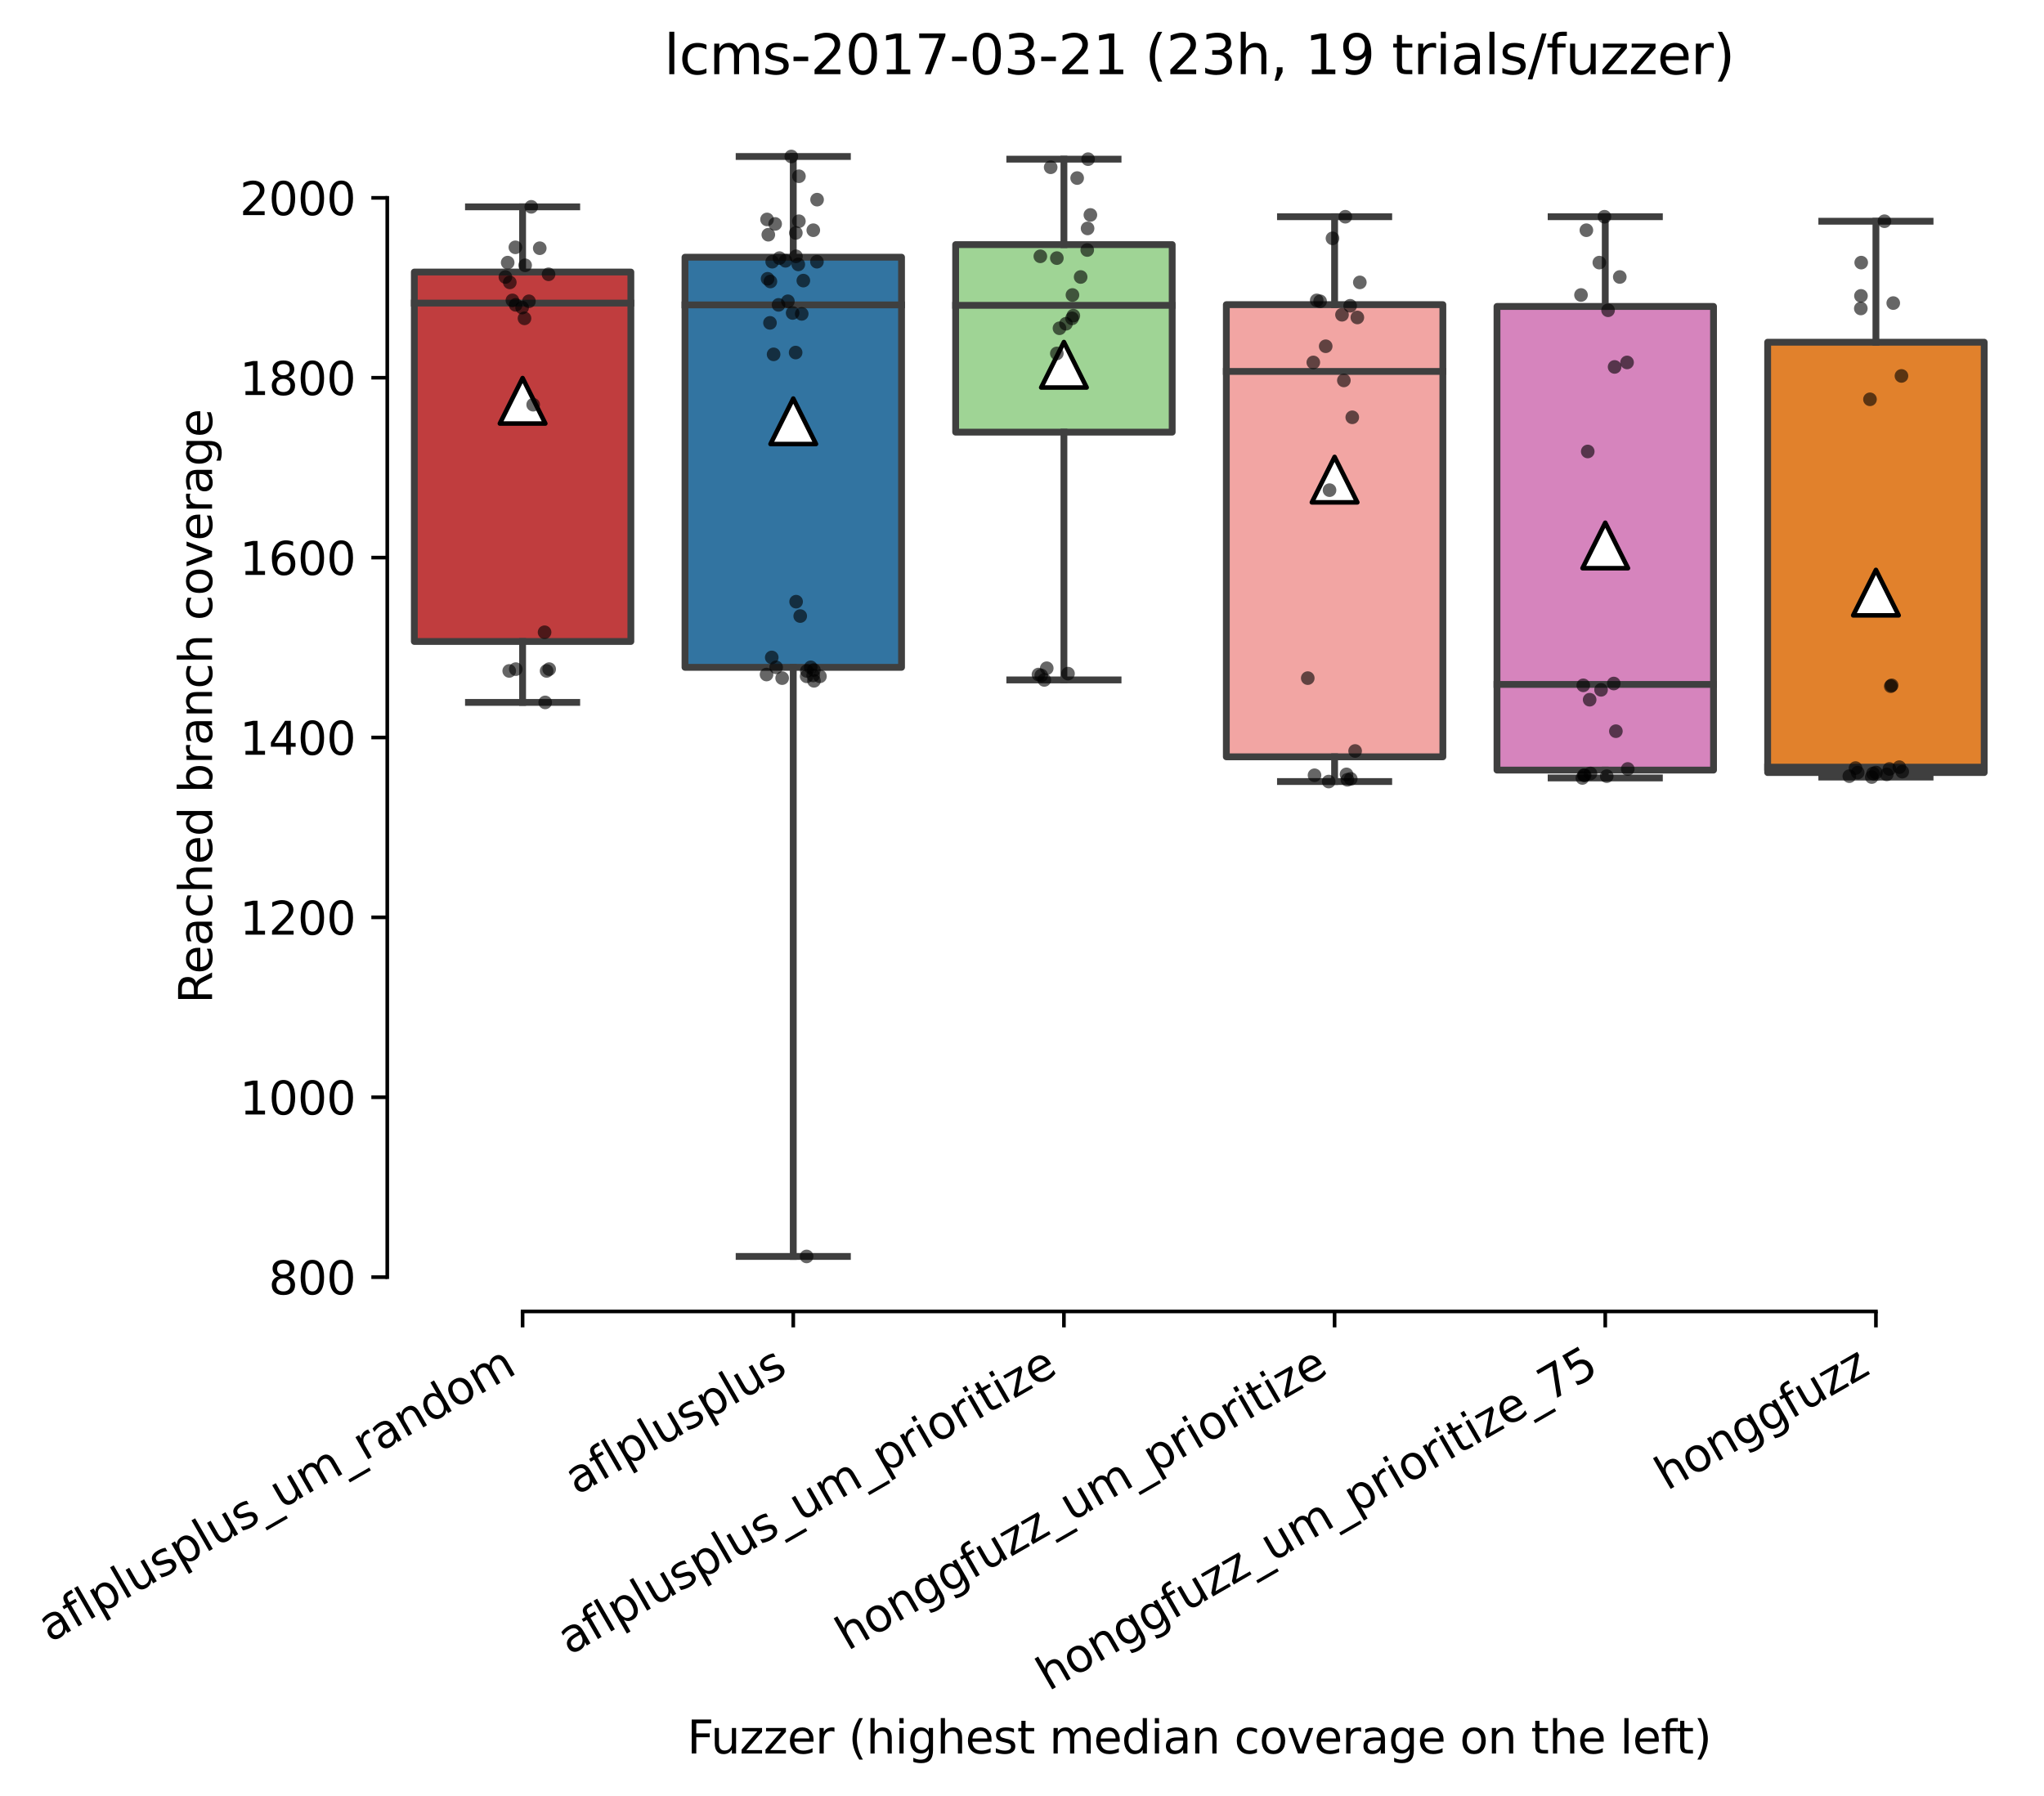 <?xml version="1.0" encoding="utf-8" standalone="no"?>
<!DOCTYPE svg PUBLIC "-//W3C//DTD SVG 1.1//EN"
  "http://www.w3.org/Graphics/SVG/1.1/DTD/svg11.dtd">
<svg xmlns:xlink="http://www.w3.org/1999/xlink" width="449.48pt" height="394.927pt" viewBox="0 0 449.48 394.927" xmlns="http://www.w3.org/2000/svg" version="1.1">
 <defs>
  <style type="text/css">*{stroke-linejoin: round; stroke-linecap: butt}</style>
 </defs>
 <g id="figure_1">
  <g id="patch_1">
   <path d="M 0 394.927 
L 449.48 394.927 
L 449.48 0 
L 0 0 
z
" style="fill: #ffffff"/>
  </g>
  <g id="axes_1">
   <g id="patch_2">
    <path d="M 85.16 288.43 
L 442.28 288.43 
L 442.28 22.318 
L 85.16 22.318 
z
" style="fill: #ffffff"/>
   </g>
   <g id="patch_3">
    <path d="M 91.112 141.082 
L 138.728 141.082 
L 138.728 59.833 
L 91.112 59.833 
L 91.112 141.082 
z
" clip-path="url(#p706694e44c)" style="fill: #c03d3e; stroke: #3f3f3f; stroke-width: 1.5; stroke-linejoin: miter"/>
   </g>
   <g id="patch_4">
    <path d="M 150.632 146.769 
L 198.248 146.769 
L 198.248 56.569 
L 150.632 56.569 
L 150.632 146.769 
z
" clip-path="url(#p706694e44c)" style="fill: #3274a1; stroke: #3f3f3f; stroke-width: 1.5; stroke-linejoin: miter"/>
   </g>
   <g id="patch_5">
    <path d="M 210.152 95.042 
L 257.768 95.042 
L 257.768 53.799 
L 210.152 53.799 
L 210.152 95.042 
z
" clip-path="url(#p706694e44c)" style="fill: #9fd495; stroke: #3f3f3f; stroke-width: 1.5; stroke-linejoin: miter"/>
   </g>
   <g id="patch_6">
    <path d="M 269.672 166.451 
L 317.288 166.451 
L 317.288 67.003 
L 269.672 67.003 
L 269.672 166.451 
z
" clip-path="url(#p706694e44c)" style="fill: #f2a5a3; stroke: #3f3f3f; stroke-width: 1.5; stroke-linejoin: miter"/>
   </g>
   <g id="patch_7">
    <path d="M 329.192 169.369 
L 376.808 169.369 
L 376.808 67.399 
L 329.192 67.399 
L 329.192 169.369 
z
" clip-path="url(#p706694e44c)" style="fill: #d684bd; stroke: #3f3f3f; stroke-width: 1.5; stroke-linejoin: miter"/>
   </g>
   <g id="patch_8">
    <path d="M 388.712 169.913 
L 436.328 169.913 
L 436.328 75.262 
L 388.712 75.262 
L 388.712 169.913 
z
" clip-path="url(#p706694e44c)" style="fill: #e1812c; stroke: #3f3f3f; stroke-width: 1.5; stroke-linejoin: miter"/>
   </g>
   <g id="matplotlib.axis_1">
    <g id="xtick_1">
     <g id="line2d_1">
      <defs>
       <path id="m180d96feb5" d="M 0 0 
L 0 3.5 
" style="stroke: #000000; stroke-width: 0.8"/>
      </defs>
      <g>
       <use xlink:href="#m180d96feb5" x="114.92" y="288.43" style="stroke: #000000; stroke-width: 0.8"/>
      </g>
     </g>
     <g id="text_1">
      <!-- aflplusplus_um_random -->
      <g transform="translate(10.999 361.329)rotate(-30)scale(0.1 -0.1)">
       <defs>
        <path id="DejaVuSans-61" d="M 2194 1759 
Q 1497 1759 1228 1600 
Q 959 1441 959 1056 
Q 959 750 1161 570 
Q 1363 391 1709 391 
Q 2188 391 2477 730 
Q 2766 1069 2766 1631 
L 2766 1759 
L 2194 1759 
z
M 3341 1997 
L 3341 0 
L 2766 0 
L 2766 531 
Q 2569 213 2275 61 
Q 1981 -91 1556 -91 
Q 1019 -91 701 211 
Q 384 513 384 1019 
Q 384 1609 779 1909 
Q 1175 2209 1959 2209 
L 2766 2209 
L 2766 2266 
Q 2766 2663 2505 2880 
Q 2244 3097 1772 3097 
Q 1472 3097 1187 3025 
Q 903 2953 641 2809 
L 641 3341 
Q 956 3463 1253 3523 
Q 1550 3584 1831 3584 
Q 2591 3584 2966 3190 
Q 3341 2797 3341 1997 
z
" transform="scale(0.016)"/>
        <path id="DejaVuSans-66" d="M 2375 4863 
L 2375 4384 
L 1825 4384 
Q 1516 4384 1395 4259 
Q 1275 4134 1275 3809 
L 1275 3500 
L 2222 3500 
L 2222 3053 
L 1275 3053 
L 1275 0 
L 697 0 
L 697 3053 
L 147 3053 
L 147 3500 
L 697 3500 
L 697 3744 
Q 697 4328 969 4595 
Q 1241 4863 1831 4863 
L 2375 4863 
z
" transform="scale(0.016)"/>
        <path id="DejaVuSans-6c" d="M 603 4863 
L 1178 4863 
L 1178 0 
L 603 0 
L 603 4863 
z
" transform="scale(0.016)"/>
        <path id="DejaVuSans-70" d="M 1159 525 
L 1159 -1331 
L 581 -1331 
L 581 3500 
L 1159 3500 
L 1159 2969 
Q 1341 3281 1617 3432 
Q 1894 3584 2278 3584 
Q 2916 3584 3314 3078 
Q 3713 2572 3713 1747 
Q 3713 922 3314 415 
Q 2916 -91 2278 -91 
Q 1894 -91 1617 61 
Q 1341 213 1159 525 
z
M 3116 1747 
Q 3116 2381 2855 2742 
Q 2594 3103 2138 3103 
Q 1681 3103 1420 2742 
Q 1159 2381 1159 1747 
Q 1159 1113 1420 752 
Q 1681 391 2138 391 
Q 2594 391 2855 752 
Q 3116 1113 3116 1747 
z
" transform="scale(0.016)"/>
        <path id="DejaVuSans-75" d="M 544 1381 
L 544 3500 
L 1119 3500 
L 1119 1403 
Q 1119 906 1312 657 
Q 1506 409 1894 409 
Q 2359 409 2629 706 
Q 2900 1003 2900 1516 
L 2900 3500 
L 3475 3500 
L 3475 0 
L 2900 0 
L 2900 538 
Q 2691 219 2414 64 
Q 2138 -91 1772 -91 
Q 1169 -91 856 284 
Q 544 659 544 1381 
z
M 1991 3584 
L 1991 3584 
z
" transform="scale(0.016)"/>
        <path id="DejaVuSans-73" d="M 2834 3397 
L 2834 2853 
Q 2591 2978 2328 3040 
Q 2066 3103 1784 3103 
Q 1356 3103 1142 2972 
Q 928 2841 928 2578 
Q 928 2378 1081 2264 
Q 1234 2150 1697 2047 
L 1894 2003 
Q 2506 1872 2764 1633 
Q 3022 1394 3022 966 
Q 3022 478 2636 193 
Q 2250 -91 1575 -91 
Q 1294 -91 989 -36 
Q 684 19 347 128 
L 347 722 
Q 666 556 975 473 
Q 1284 391 1588 391 
Q 1994 391 2212 530 
Q 2431 669 2431 922 
Q 2431 1156 2273 1281 
Q 2116 1406 1581 1522 
L 1381 1569 
Q 847 1681 609 1914 
Q 372 2147 372 2553 
Q 372 3047 722 3315 
Q 1072 3584 1716 3584 
Q 2034 3584 2315 3537 
Q 2597 3491 2834 3397 
z
" transform="scale(0.016)"/>
        <path id="DejaVuSans-5f" d="M 3263 -1063 
L 3263 -1509 
L -63 -1509 
L -63 -1063 
L 3263 -1063 
z
" transform="scale(0.016)"/>
        <path id="DejaVuSans-6d" d="M 3328 2828 
Q 3544 3216 3844 3400 
Q 4144 3584 4550 3584 
Q 5097 3584 5394 3201 
Q 5691 2819 5691 2113 
L 5691 0 
L 5113 0 
L 5113 2094 
Q 5113 2597 4934 2840 
Q 4756 3084 4391 3084 
Q 3944 3084 3684 2787 
Q 3425 2491 3425 1978 
L 3425 0 
L 2847 0 
L 2847 2094 
Q 2847 2600 2669 2842 
Q 2491 3084 2119 3084 
Q 1678 3084 1418 2786 
Q 1159 2488 1159 1978 
L 1159 0 
L 581 0 
L 581 3500 
L 1159 3500 
L 1159 2956 
Q 1356 3278 1631 3431 
Q 1906 3584 2284 3584 
Q 2666 3584 2933 3390 
Q 3200 3197 3328 2828 
z
" transform="scale(0.016)"/>
        <path id="DejaVuSans-72" d="M 2631 2963 
Q 2534 3019 2420 3045 
Q 2306 3072 2169 3072 
Q 1681 3072 1420 2755 
Q 1159 2438 1159 1844 
L 1159 0 
L 581 0 
L 581 3500 
L 1159 3500 
L 1159 2956 
Q 1341 3275 1631 3429 
Q 1922 3584 2338 3584 
Q 2397 3584 2469 3576 
Q 2541 3569 2628 3553 
L 2631 2963 
z
" transform="scale(0.016)"/>
        <path id="DejaVuSans-6e" d="M 3513 2113 
L 3513 0 
L 2938 0 
L 2938 2094 
Q 2938 2591 2744 2837 
Q 2550 3084 2163 3084 
Q 1697 3084 1428 2787 
Q 1159 2491 1159 1978 
L 1159 0 
L 581 0 
L 581 3500 
L 1159 3500 
L 1159 2956 
Q 1366 3272 1645 3428 
Q 1925 3584 2291 3584 
Q 2894 3584 3203 3211 
Q 3513 2838 3513 2113 
z
" transform="scale(0.016)"/>
        <path id="DejaVuSans-64" d="M 2906 2969 
L 2906 4863 
L 3481 4863 
L 3481 0 
L 2906 0 
L 2906 525 
Q 2725 213 2448 61 
Q 2172 -91 1784 -91 
Q 1150 -91 751 415 
Q 353 922 353 1747 
Q 353 2572 751 3078 
Q 1150 3584 1784 3584 
Q 2172 3584 2448 3432 
Q 2725 3281 2906 2969 
z
M 947 1747 
Q 947 1113 1208 752 
Q 1469 391 1925 391 
Q 2381 391 2643 752 
Q 2906 1113 2906 1747 
Q 2906 2381 2643 2742 
Q 2381 3103 1925 3103 
Q 1469 3103 1208 2742 
Q 947 2381 947 1747 
z
" transform="scale(0.016)"/>
        <path id="DejaVuSans-6f" d="M 1959 3097 
Q 1497 3097 1228 2736 
Q 959 2375 959 1747 
Q 959 1119 1226 758 
Q 1494 397 1959 397 
Q 2419 397 2687 759 
Q 2956 1122 2956 1747 
Q 2956 2369 2687 2733 
Q 2419 3097 1959 3097 
z
M 1959 3584 
Q 2709 3584 3137 3096 
Q 3566 2609 3566 1747 
Q 3566 888 3137 398 
Q 2709 -91 1959 -91 
Q 1206 -91 779 398 
Q 353 888 353 1747 
Q 353 2609 779 3096 
Q 1206 3584 1959 3584 
z
" transform="scale(0.016)"/>
       </defs>
       <use xlink:href="#DejaVuSans-61"/>
       <use xlink:href="#DejaVuSans-66" x="61.279"/>
       <use xlink:href="#DejaVuSans-6c" x="96.484"/>
       <use xlink:href="#DejaVuSans-70" x="124.268"/>
       <use xlink:href="#DejaVuSans-6c" x="187.744"/>
       <use xlink:href="#DejaVuSans-75" x="215.527"/>
       <use xlink:href="#DejaVuSans-73" x="278.906"/>
       <use xlink:href="#DejaVuSans-70" x="331.006"/>
       <use xlink:href="#DejaVuSans-6c" x="394.482"/>
       <use xlink:href="#DejaVuSans-75" x="422.266"/>
       <use xlink:href="#DejaVuSans-73" x="485.645"/>
       <use xlink:href="#DejaVuSans-5f" x="537.744"/>
       <use xlink:href="#DejaVuSans-75" x="587.744"/>
       <use xlink:href="#DejaVuSans-6d" x="651.123"/>
       <use xlink:href="#DejaVuSans-5f" x="748.535"/>
       <use xlink:href="#DejaVuSans-72" x="798.535"/>
       <use xlink:href="#DejaVuSans-61" x="839.648"/>
       <use xlink:href="#DejaVuSans-6e" x="900.928"/>
       <use xlink:href="#DejaVuSans-64" x="964.307"/>
       <use xlink:href="#DejaVuSans-6f" x="1027.783"/>
       <use xlink:href="#DejaVuSans-6d" x="1088.965"/>
      </g>
     </g>
    </g>
    <g id="xtick_2">
     <g id="line2d_2">
      <g>
       <use xlink:href="#m180d96feb5" x="174.44" y="288.43" style="stroke: #000000; stroke-width: 0.8"/>
      </g>
     </g>
     <g id="text_2">
      <!-- aflplusplus -->
      <g transform="translate(126.831 328.897)rotate(-30)scale(0.1 -0.1)">
       <use xlink:href="#DejaVuSans-61"/>
       <use xlink:href="#DejaVuSans-66" x="61.279"/>
       <use xlink:href="#DejaVuSans-6c" x="96.484"/>
       <use xlink:href="#DejaVuSans-70" x="124.268"/>
       <use xlink:href="#DejaVuSans-6c" x="187.744"/>
       <use xlink:href="#DejaVuSans-75" x="215.527"/>
       <use xlink:href="#DejaVuSans-73" x="278.906"/>
       <use xlink:href="#DejaVuSans-70" x="331.006"/>
       <use xlink:href="#DejaVuSans-6c" x="394.482"/>
       <use xlink:href="#DejaVuSans-75" x="422.266"/>
       <use xlink:href="#DejaVuSans-73" x="485.645"/>
      </g>
     </g>
    </g>
    <g id="xtick_3">
     <g id="line2d_3">
      <g>
       <use xlink:href="#m180d96feb5" x="233.96" y="288.43" style="stroke: #000000; stroke-width: 0.8"/>
      </g>
     </g>
     <g id="text_3">
      <!-- aflplusplus_um_prioritize -->
      <g transform="translate(125.223 364.109)rotate(-30)scale(0.1 -0.1)">
       <defs>
        <path id="DejaVuSans-69" d="M 603 3500 
L 1178 3500 
L 1178 0 
L 603 0 
L 603 3500 
z
M 603 4863 
L 1178 4863 
L 1178 4134 
L 603 4134 
L 603 4863 
z
" transform="scale(0.016)"/>
        <path id="DejaVuSans-74" d="M 1172 4494 
L 1172 3500 
L 2356 3500 
L 2356 3053 
L 1172 3053 
L 1172 1153 
Q 1172 725 1289 603 
Q 1406 481 1766 481 
L 2356 481 
L 2356 0 
L 1766 0 
Q 1100 0 847 248 
Q 594 497 594 1153 
L 594 3053 
L 172 3053 
L 172 3500 
L 594 3500 
L 594 4494 
L 1172 4494 
z
" transform="scale(0.016)"/>
        <path id="DejaVuSans-7a" d="M 353 3500 
L 3084 3500 
L 3084 2975 
L 922 459 
L 3084 459 
L 3084 0 
L 275 0 
L 275 525 
L 2438 3041 
L 353 3041 
L 353 3500 
z
" transform="scale(0.016)"/>
        <path id="DejaVuSans-65" d="M 3597 1894 
L 3597 1613 
L 953 1613 
Q 991 1019 1311 708 
Q 1631 397 2203 397 
Q 2534 397 2845 478 
Q 3156 559 3463 722 
L 3463 178 
Q 3153 47 2828 -22 
Q 2503 -91 2169 -91 
Q 1331 -91 842 396 
Q 353 884 353 1716 
Q 353 2575 817 3079 
Q 1281 3584 2069 3584 
Q 2775 3584 3186 3129 
Q 3597 2675 3597 1894 
z
M 3022 2063 
Q 3016 2534 2758 2815 
Q 2500 3097 2075 3097 
Q 1594 3097 1305 2825 
Q 1016 2553 972 2059 
L 3022 2063 
z
" transform="scale(0.016)"/>
       </defs>
       <use xlink:href="#DejaVuSans-61"/>
       <use xlink:href="#DejaVuSans-66" x="61.279"/>
       <use xlink:href="#DejaVuSans-6c" x="96.484"/>
       <use xlink:href="#DejaVuSans-70" x="124.268"/>
       <use xlink:href="#DejaVuSans-6c" x="187.744"/>
       <use xlink:href="#DejaVuSans-75" x="215.527"/>
       <use xlink:href="#DejaVuSans-73" x="278.906"/>
       <use xlink:href="#DejaVuSans-70" x="331.006"/>
       <use xlink:href="#DejaVuSans-6c" x="394.482"/>
       <use xlink:href="#DejaVuSans-75" x="422.266"/>
       <use xlink:href="#DejaVuSans-73" x="485.645"/>
       <use xlink:href="#DejaVuSans-5f" x="537.744"/>
       <use xlink:href="#DejaVuSans-75" x="587.744"/>
       <use xlink:href="#DejaVuSans-6d" x="651.123"/>
       <use xlink:href="#DejaVuSans-5f" x="748.535"/>
       <use xlink:href="#DejaVuSans-70" x="798.535"/>
       <use xlink:href="#DejaVuSans-72" x="862.012"/>
       <use xlink:href="#DejaVuSans-69" x="903.125"/>
       <use xlink:href="#DejaVuSans-6f" x="930.908"/>
       <use xlink:href="#DejaVuSans-72" x="992.09"/>
       <use xlink:href="#DejaVuSans-69" x="1033.203"/>
       <use xlink:href="#DejaVuSans-74" x="1060.986"/>
       <use xlink:href="#DejaVuSans-69" x="1100.195"/>
       <use xlink:href="#DejaVuSans-7a" x="1127.979"/>
       <use xlink:href="#DejaVuSans-65" x="1180.469"/>
      </g>
     </g>
    </g>
    <g id="xtick_4">
     <g id="line2d_4">
      <g>
       <use xlink:href="#m180d96feb5" x="293.48" y="288.43" style="stroke: #000000; stroke-width: 0.8"/>
      </g>
     </g>
     <g id="text_4">
      <!-- honggfuzz_um_prioritize -->
      <g transform="translate(186.413 363.145)rotate(-30)scale(0.1 -0.1)">
       <defs>
        <path id="DejaVuSans-68" d="M 3513 2113 
L 3513 0 
L 2938 0 
L 2938 2094 
Q 2938 2591 2744 2837 
Q 2550 3084 2163 3084 
Q 1697 3084 1428 2787 
Q 1159 2491 1159 1978 
L 1159 0 
L 581 0 
L 581 4863 
L 1159 4863 
L 1159 2956 
Q 1366 3272 1645 3428 
Q 1925 3584 2291 3584 
Q 2894 3584 3203 3211 
Q 3513 2838 3513 2113 
z
" transform="scale(0.016)"/>
        <path id="DejaVuSans-67" d="M 2906 1791 
Q 2906 2416 2648 2759 
Q 2391 3103 1925 3103 
Q 1463 3103 1205 2759 
Q 947 2416 947 1791 
Q 947 1169 1205 825 
Q 1463 481 1925 481 
Q 2391 481 2648 825 
Q 2906 1169 2906 1791 
z
M 3481 434 
Q 3481 -459 3084 -895 
Q 2688 -1331 1869 -1331 
Q 1566 -1331 1297 -1286 
Q 1028 -1241 775 -1147 
L 775 -588 
Q 1028 -725 1275 -790 
Q 1522 -856 1778 -856 
Q 2344 -856 2625 -561 
Q 2906 -266 2906 331 
L 2906 616 
Q 2728 306 2450 153 
Q 2172 0 1784 0 
Q 1141 0 747 490 
Q 353 981 353 1791 
Q 353 2603 747 3093 
Q 1141 3584 1784 3584 
Q 2172 3584 2450 3431 
Q 2728 3278 2906 2969 
L 2906 3500 
L 3481 3500 
L 3481 434 
z
" transform="scale(0.016)"/>
       </defs>
       <use xlink:href="#DejaVuSans-68"/>
       <use xlink:href="#DejaVuSans-6f" x="63.379"/>
       <use xlink:href="#DejaVuSans-6e" x="124.561"/>
       <use xlink:href="#DejaVuSans-67" x="187.939"/>
       <use xlink:href="#DejaVuSans-67" x="251.416"/>
       <use xlink:href="#DejaVuSans-66" x="314.893"/>
       <use xlink:href="#DejaVuSans-75" x="350.098"/>
       <use xlink:href="#DejaVuSans-7a" x="413.477"/>
       <use xlink:href="#DejaVuSans-7a" x="465.967"/>
       <use xlink:href="#DejaVuSans-5f" x="518.457"/>
       <use xlink:href="#DejaVuSans-75" x="568.457"/>
       <use xlink:href="#DejaVuSans-6d" x="631.836"/>
       <use xlink:href="#DejaVuSans-5f" x="729.248"/>
       <use xlink:href="#DejaVuSans-70" x="779.248"/>
       <use xlink:href="#DejaVuSans-72" x="842.725"/>
       <use xlink:href="#DejaVuSans-69" x="883.838"/>
       <use xlink:href="#DejaVuSans-6f" x="911.621"/>
       <use xlink:href="#DejaVuSans-72" x="972.803"/>
       <use xlink:href="#DejaVuSans-69" x="1013.916"/>
       <use xlink:href="#DejaVuSans-74" x="1041.699"/>
       <use xlink:href="#DejaVuSans-69" x="1080.908"/>
       <use xlink:href="#DejaVuSans-7a" x="1108.691"/>
       <use xlink:href="#DejaVuSans-65" x="1161.182"/>
      </g>
     </g>
    </g>
    <g id="xtick_5">
     <g id="line2d_5">
      <g>
       <use xlink:href="#m180d96feb5" x="353" y="288.43" style="stroke: #000000; stroke-width: 0.8"/>
      </g>
     </g>
     <g id="text_5">
      <!-- honggfuzz_um_prioritize_75 -->
      <g transform="translate(230.583 372.007)rotate(-30)scale(0.1 -0.1)">
       <defs>
        <path id="DejaVuSans-37" d="M 525 4666 
L 3525 4666 
L 3525 4397 
L 1831 0 
L 1172 0 
L 2766 4134 
L 525 4134 
L 525 4666 
z
" transform="scale(0.016)"/>
        <path id="DejaVuSans-35" d="M 691 4666 
L 3169 4666 
L 3169 4134 
L 1269 4134 
L 1269 2991 
Q 1406 3038 1543 3061 
Q 1681 3084 1819 3084 
Q 2600 3084 3056 2656 
Q 3513 2228 3513 1497 
Q 3513 744 3044 326 
Q 2575 -91 1722 -91 
Q 1428 -91 1123 -41 
Q 819 9 494 109 
L 494 744 
Q 775 591 1075 516 
Q 1375 441 1709 441 
Q 2250 441 2565 725 
Q 2881 1009 2881 1497 
Q 2881 1984 2565 2268 
Q 2250 2553 1709 2553 
Q 1456 2553 1204 2497 
Q 953 2441 691 2322 
L 691 4666 
z
" transform="scale(0.016)"/>
       </defs>
       <use xlink:href="#DejaVuSans-68"/>
       <use xlink:href="#DejaVuSans-6f" x="63.379"/>
       <use xlink:href="#DejaVuSans-6e" x="124.561"/>
       <use xlink:href="#DejaVuSans-67" x="187.939"/>
       <use xlink:href="#DejaVuSans-67" x="251.416"/>
       <use xlink:href="#DejaVuSans-66" x="314.893"/>
       <use xlink:href="#DejaVuSans-75" x="350.098"/>
       <use xlink:href="#DejaVuSans-7a" x="413.477"/>
       <use xlink:href="#DejaVuSans-7a" x="465.967"/>
       <use xlink:href="#DejaVuSans-5f" x="518.457"/>
       <use xlink:href="#DejaVuSans-75" x="568.457"/>
       <use xlink:href="#DejaVuSans-6d" x="631.836"/>
       <use xlink:href="#DejaVuSans-5f" x="729.248"/>
       <use xlink:href="#DejaVuSans-70" x="779.248"/>
       <use xlink:href="#DejaVuSans-72" x="842.725"/>
       <use xlink:href="#DejaVuSans-69" x="883.838"/>
       <use xlink:href="#DejaVuSans-6f" x="911.621"/>
       <use xlink:href="#DejaVuSans-72" x="972.803"/>
       <use xlink:href="#DejaVuSans-69" x="1013.916"/>
       <use xlink:href="#DejaVuSans-74" x="1041.699"/>
       <use xlink:href="#DejaVuSans-69" x="1080.908"/>
       <use xlink:href="#DejaVuSans-7a" x="1108.691"/>
       <use xlink:href="#DejaVuSans-65" x="1161.182"/>
       <use xlink:href="#DejaVuSans-5f" x="1222.705"/>
       <use xlink:href="#DejaVuSans-37" x="1272.705"/>
       <use xlink:href="#DejaVuSans-35" x="1336.328"/>
      </g>
     </g>
    </g>
    <g id="xtick_6">
     <g id="line2d_6">
      <g>
       <use xlink:href="#m180d96feb5" x="412.52" y="288.43" style="stroke: #000000; stroke-width: 0.8"/>
      </g>
     </g>
     <g id="text_6">
      <!-- honggfuzz -->
      <g transform="translate(366.581 327.933)rotate(-30)scale(0.1 -0.1)">
       <use xlink:href="#DejaVuSans-68"/>
       <use xlink:href="#DejaVuSans-6f" x="63.379"/>
       <use xlink:href="#DejaVuSans-6e" x="124.561"/>
       <use xlink:href="#DejaVuSans-67" x="187.939"/>
       <use xlink:href="#DejaVuSans-67" x="251.416"/>
       <use xlink:href="#DejaVuSans-66" x="314.893"/>
       <use xlink:href="#DejaVuSans-75" x="350.098"/>
       <use xlink:href="#DejaVuSans-7a" x="413.477"/>
       <use xlink:href="#DejaVuSans-7a" x="465.967"/>
      </g>
     </g>
    </g>
    <g id="text_7">
     <!-- Fuzzer (highest median coverage on the left) -->
     <g transform="translate(151.102 385.648)scale(0.1 -0.1)">
      <defs>
       <path id="DejaVuSans-46" d="M 628 4666 
L 3309 4666 
L 3309 4134 
L 1259 4134 
L 1259 2759 
L 3109 2759 
L 3109 2228 
L 1259 2228 
L 1259 0 
L 628 0 
L 628 4666 
z
" transform="scale(0.016)"/>
       <path id="DejaVuSans-20" transform="scale(0.016)"/>
       <path id="DejaVuSans-28" d="M 1984 4856 
Q 1566 4138 1362 3434 
Q 1159 2731 1159 2009 
Q 1159 1288 1364 580 
Q 1569 -128 1984 -844 
L 1484 -844 
Q 1016 -109 783 600 
Q 550 1309 550 2009 
Q 550 2706 781 3412 
Q 1013 4119 1484 4856 
L 1984 4856 
z
" transform="scale(0.016)"/>
       <path id="DejaVuSans-63" d="M 3122 3366 
L 3122 2828 
Q 2878 2963 2633 3030 
Q 2388 3097 2138 3097 
Q 1578 3097 1268 2742 
Q 959 2388 959 1747 
Q 959 1106 1268 751 
Q 1578 397 2138 397 
Q 2388 397 2633 464 
Q 2878 531 3122 666 
L 3122 134 
Q 2881 22 2623 -34 
Q 2366 -91 2075 -91 
Q 1284 -91 818 406 
Q 353 903 353 1747 
Q 353 2603 823 3093 
Q 1294 3584 2113 3584 
Q 2378 3584 2631 3529 
Q 2884 3475 3122 3366 
z
" transform="scale(0.016)"/>
       <path id="DejaVuSans-76" d="M 191 3500 
L 800 3500 
L 1894 563 
L 2988 3500 
L 3597 3500 
L 2284 0 
L 1503 0 
L 191 3500 
z
" transform="scale(0.016)"/>
       <path id="DejaVuSans-29" d="M 513 4856 
L 1013 4856 
Q 1481 4119 1714 3412 
Q 1947 2706 1947 2009 
Q 1947 1309 1714 600 
Q 1481 -109 1013 -844 
L 513 -844 
Q 928 -128 1133 580 
Q 1338 1288 1338 2009 
Q 1338 2731 1133 3434 
Q 928 4138 513 4856 
z
" transform="scale(0.016)"/>
      </defs>
      <use xlink:href="#DejaVuSans-46"/>
      <use xlink:href="#DejaVuSans-75" x="52.02"/>
      <use xlink:href="#DejaVuSans-7a" x="115.398"/>
      <use xlink:href="#DejaVuSans-7a" x="167.889"/>
      <use xlink:href="#DejaVuSans-65" x="220.379"/>
      <use xlink:href="#DejaVuSans-72" x="281.902"/>
      <use xlink:href="#DejaVuSans-20" x="323.016"/>
      <use xlink:href="#DejaVuSans-28" x="354.803"/>
      <use xlink:href="#DejaVuSans-68" x="393.816"/>
      <use xlink:href="#DejaVuSans-69" x="457.195"/>
      <use xlink:href="#DejaVuSans-67" x="484.979"/>
      <use xlink:href="#DejaVuSans-68" x="548.455"/>
      <use xlink:href="#DejaVuSans-65" x="611.834"/>
      <use xlink:href="#DejaVuSans-73" x="673.357"/>
      <use xlink:href="#DejaVuSans-74" x="725.457"/>
      <use xlink:href="#DejaVuSans-20" x="764.666"/>
      <use xlink:href="#DejaVuSans-6d" x="796.453"/>
      <use xlink:href="#DejaVuSans-65" x="893.865"/>
      <use xlink:href="#DejaVuSans-64" x="955.389"/>
      <use xlink:href="#DejaVuSans-69" x="1018.865"/>
      <use xlink:href="#DejaVuSans-61" x="1046.648"/>
      <use xlink:href="#DejaVuSans-6e" x="1107.928"/>
      <use xlink:href="#DejaVuSans-20" x="1171.307"/>
      <use xlink:href="#DejaVuSans-63" x="1203.094"/>
      <use xlink:href="#DejaVuSans-6f" x="1258.074"/>
      <use xlink:href="#DejaVuSans-76" x="1319.256"/>
      <use xlink:href="#DejaVuSans-65" x="1378.436"/>
      <use xlink:href="#DejaVuSans-72" x="1439.959"/>
      <use xlink:href="#DejaVuSans-61" x="1481.072"/>
      <use xlink:href="#DejaVuSans-67" x="1542.352"/>
      <use xlink:href="#DejaVuSans-65" x="1605.828"/>
      <use xlink:href="#DejaVuSans-20" x="1667.352"/>
      <use xlink:href="#DejaVuSans-6f" x="1699.139"/>
      <use xlink:href="#DejaVuSans-6e" x="1760.32"/>
      <use xlink:href="#DejaVuSans-20" x="1823.699"/>
      <use xlink:href="#DejaVuSans-74" x="1855.486"/>
      <use xlink:href="#DejaVuSans-68" x="1894.695"/>
      <use xlink:href="#DejaVuSans-65" x="1958.074"/>
      <use xlink:href="#DejaVuSans-20" x="2019.598"/>
      <use xlink:href="#DejaVuSans-6c" x="2051.385"/>
      <use xlink:href="#DejaVuSans-65" x="2079.168"/>
      <use xlink:href="#DejaVuSans-66" x="2140.691"/>
      <use xlink:href="#DejaVuSans-74" x="2174.146"/>
      <use xlink:href="#DejaVuSans-29" x="2213.355"/>
     </g>
    </g>
   </g>
   <g id="matplotlib.axis_2">
    <g id="ytick_1">
     <g id="line2d_7">
      <defs>
       <path id="m72a6edd25b" d="M 0 0 
L -3.5 0 
" style="stroke: #000000; stroke-width: 0.8"/>
      </defs>
      <g>
       <use xlink:href="#m72a6edd25b" x="85.16" y="280.884" style="stroke: #000000; stroke-width: 0.8"/>
      </g>
     </g>
     <g id="text_8">
      <!-- 800 -->
      <g transform="translate(59.072 284.683)scale(0.1 -0.1)">
       <defs>
        <path id="DejaVuSans-38" d="M 2034 2216 
Q 1584 2216 1326 1975 
Q 1069 1734 1069 1313 
Q 1069 891 1326 650 
Q 1584 409 2034 409 
Q 2484 409 2743 651 
Q 3003 894 3003 1313 
Q 3003 1734 2745 1975 
Q 2488 2216 2034 2216 
z
M 1403 2484 
Q 997 2584 770 2862 
Q 544 3141 544 3541 
Q 544 4100 942 4425 
Q 1341 4750 2034 4750 
Q 2731 4750 3128 4425 
Q 3525 4100 3525 3541 
Q 3525 3141 3298 2862 
Q 3072 2584 2669 2484 
Q 3125 2378 3379 2068 
Q 3634 1759 3634 1313 
Q 3634 634 3220 271 
Q 2806 -91 2034 -91 
Q 1263 -91 848 271 
Q 434 634 434 1313 
Q 434 1759 690 2068 
Q 947 2378 1403 2484 
z
M 1172 3481 
Q 1172 3119 1398 2916 
Q 1625 2713 2034 2713 
Q 2441 2713 2670 2916 
Q 2900 3119 2900 3481 
Q 2900 3844 2670 4047 
Q 2441 4250 2034 4250 
Q 1625 4250 1398 4047 
Q 1172 3844 1172 3481 
z
" transform="scale(0.016)"/>
        <path id="DejaVuSans-30" d="M 2034 4250 
Q 1547 4250 1301 3770 
Q 1056 3291 1056 2328 
Q 1056 1369 1301 889 
Q 1547 409 2034 409 
Q 2525 409 2770 889 
Q 3016 1369 3016 2328 
Q 3016 3291 2770 3770 
Q 2525 4250 2034 4250 
z
M 2034 4750 
Q 2819 4750 3233 4129 
Q 3647 3509 3647 2328 
Q 3647 1150 3233 529 
Q 2819 -91 2034 -91 
Q 1250 -91 836 529 
Q 422 1150 422 2328 
Q 422 3509 836 4129 
Q 1250 4750 2034 4750 
z
" transform="scale(0.016)"/>
       </defs>
       <use xlink:href="#DejaVuSans-38"/>
       <use xlink:href="#DejaVuSans-30" x="63.623"/>
       <use xlink:href="#DejaVuSans-30" x="127.246"/>
      </g>
     </g>
    </g>
    <g id="ytick_2">
     <g id="line2d_8">
      <g>
       <use xlink:href="#m72a6edd25b" x="85.16" y="241.322" style="stroke: #000000; stroke-width: 0.8"/>
      </g>
     </g>
     <g id="text_9">
      <!-- 1000 -->
      <g transform="translate(52.71 245.121)scale(0.1 -0.1)">
       <defs>
        <path id="DejaVuSans-31" d="M 794 531 
L 1825 531 
L 1825 4091 
L 703 3866 
L 703 4441 
L 1819 4666 
L 2450 4666 
L 2450 531 
L 3481 531 
L 3481 0 
L 794 0 
L 794 531 
z
" transform="scale(0.016)"/>
       </defs>
       <use xlink:href="#DejaVuSans-31"/>
       <use xlink:href="#DejaVuSans-30" x="63.623"/>
       <use xlink:href="#DejaVuSans-30" x="127.246"/>
       <use xlink:href="#DejaVuSans-30" x="190.869"/>
      </g>
     </g>
    </g>
    <g id="ytick_3">
     <g id="line2d_9">
      <g>
       <use xlink:href="#m72a6edd25b" x="85.16" y="201.76" style="stroke: #000000; stroke-width: 0.8"/>
      </g>
     </g>
     <g id="text_10">
      <!-- 1200 -->
      <g transform="translate(52.71 205.559)scale(0.1 -0.1)">
       <defs>
        <path id="DejaVuSans-32" d="M 1228 531 
L 3431 531 
L 3431 0 
L 469 0 
L 469 531 
Q 828 903 1448 1529 
Q 2069 2156 2228 2338 
Q 2531 2678 2651 2914 
Q 2772 3150 2772 3378 
Q 2772 3750 2511 3984 
Q 2250 4219 1831 4219 
Q 1534 4219 1204 4116 
Q 875 4013 500 3803 
L 500 4441 
Q 881 4594 1212 4672 
Q 1544 4750 1819 4750 
Q 2544 4750 2975 4387 
Q 3406 4025 3406 3419 
Q 3406 3131 3298 2873 
Q 3191 2616 2906 2266 
Q 2828 2175 2409 1742 
Q 1991 1309 1228 531 
z
" transform="scale(0.016)"/>
       </defs>
       <use xlink:href="#DejaVuSans-31"/>
       <use xlink:href="#DejaVuSans-32" x="63.623"/>
       <use xlink:href="#DejaVuSans-30" x="127.246"/>
       <use xlink:href="#DejaVuSans-30" x="190.869"/>
      </g>
     </g>
    </g>
    <g id="ytick_4">
     <g id="line2d_10">
      <g>
       <use xlink:href="#m72a6edd25b" x="85.16" y="162.199" style="stroke: #000000; stroke-width: 0.8"/>
      </g>
     </g>
     <g id="text_11">
      <!-- 1400 -->
      <g transform="translate(52.71 165.998)scale(0.1 -0.1)">
       <defs>
        <path id="DejaVuSans-34" d="M 2419 4116 
L 825 1625 
L 2419 1625 
L 2419 4116 
z
M 2253 4666 
L 3047 4666 
L 3047 1625 
L 3713 1625 
L 3713 1100 
L 3047 1100 
L 3047 0 
L 2419 0 
L 2419 1100 
L 313 1100 
L 313 1709 
L 2253 4666 
z
" transform="scale(0.016)"/>
       </defs>
       <use xlink:href="#DejaVuSans-31"/>
       <use xlink:href="#DejaVuSans-34" x="63.623"/>
       <use xlink:href="#DejaVuSans-30" x="127.246"/>
       <use xlink:href="#DejaVuSans-30" x="190.869"/>
      </g>
     </g>
    </g>
    <g id="ytick_5">
     <g id="line2d_11">
      <g>
       <use xlink:href="#m72a6edd25b" x="85.16" y="122.637" style="stroke: #000000; stroke-width: 0.8"/>
      </g>
     </g>
     <g id="text_12">
      <!-- 1600 -->
      <g transform="translate(52.71 126.436)scale(0.1 -0.1)">
       <defs>
        <path id="DejaVuSans-36" d="M 2113 2584 
Q 1688 2584 1439 2293 
Q 1191 2003 1191 1497 
Q 1191 994 1439 701 
Q 1688 409 2113 409 
Q 2538 409 2786 701 
Q 3034 994 3034 1497 
Q 3034 2003 2786 2293 
Q 2538 2584 2113 2584 
z
M 3366 4563 
L 3366 3988 
Q 3128 4100 2886 4159 
Q 2644 4219 2406 4219 
Q 1781 4219 1451 3797 
Q 1122 3375 1075 2522 
Q 1259 2794 1537 2939 
Q 1816 3084 2150 3084 
Q 2853 3084 3261 2657 
Q 3669 2231 3669 1497 
Q 3669 778 3244 343 
Q 2819 -91 2113 -91 
Q 1303 -91 875 529 
Q 447 1150 447 2328 
Q 447 3434 972 4092 
Q 1497 4750 2381 4750 
Q 2619 4750 2861 4703 
Q 3103 4656 3366 4563 
z
" transform="scale(0.016)"/>
       </defs>
       <use xlink:href="#DejaVuSans-31"/>
       <use xlink:href="#DejaVuSans-36" x="63.623"/>
       <use xlink:href="#DejaVuSans-30" x="127.246"/>
       <use xlink:href="#DejaVuSans-30" x="190.869"/>
      </g>
     </g>
    </g>
    <g id="ytick_6">
     <g id="line2d_12">
      <g>
       <use xlink:href="#m72a6edd25b" x="85.16" y="83.075" style="stroke: #000000; stroke-width: 0.8"/>
      </g>
     </g>
     <g id="text_13">
      <!-- 1800 -->
      <g transform="translate(52.71 86.874)scale(0.1 -0.1)">
       <use xlink:href="#DejaVuSans-31"/>
       <use xlink:href="#DejaVuSans-38" x="63.623"/>
       <use xlink:href="#DejaVuSans-30" x="127.246"/>
       <use xlink:href="#DejaVuSans-30" x="190.869"/>
      </g>
     </g>
    </g>
    <g id="ytick_7">
     <g id="line2d_13">
      <g>
       <use xlink:href="#m72a6edd25b" x="85.16" y="43.513" style="stroke: #000000; stroke-width: 0.8"/>
      </g>
     </g>
     <g id="text_14">
      <!-- 2000 -->
      <g transform="translate(52.71 47.313)scale(0.1 -0.1)">
       <use xlink:href="#DejaVuSans-32"/>
       <use xlink:href="#DejaVuSans-30" x="63.623"/>
       <use xlink:href="#DejaVuSans-30" x="127.246"/>
       <use xlink:href="#DejaVuSans-30" x="190.869"/>
      </g>
     </g>
    </g>
    <g id="text_15">
     <!-- Reached branch coverage -->
     <g transform="translate(46.63 220.706)rotate(-90)scale(0.1 -0.1)">
      <defs>
       <path id="DejaVuSans-52" d="M 2841 2188 
Q 3044 2119 3236 1894 
Q 3428 1669 3622 1275 
L 4263 0 
L 3584 0 
L 2988 1197 
Q 2756 1666 2539 1819 
Q 2322 1972 1947 1972 
L 1259 1972 
L 1259 0 
L 628 0 
L 628 4666 
L 2053 4666 
Q 2853 4666 3247 4331 
Q 3641 3997 3641 3322 
Q 3641 2881 3436 2590 
Q 3231 2300 2841 2188 
z
M 1259 4147 
L 1259 2491 
L 2053 2491 
Q 2509 2491 2742 2702 
Q 2975 2913 2975 3322 
Q 2975 3731 2742 3939 
Q 2509 4147 2053 4147 
L 1259 4147 
z
" transform="scale(0.016)"/>
       <path id="DejaVuSans-62" d="M 3116 1747 
Q 3116 2381 2855 2742 
Q 2594 3103 2138 3103 
Q 1681 3103 1420 2742 
Q 1159 2381 1159 1747 
Q 1159 1113 1420 752 
Q 1681 391 2138 391 
Q 2594 391 2855 752 
Q 3116 1113 3116 1747 
z
M 1159 2969 
Q 1341 3281 1617 3432 
Q 1894 3584 2278 3584 
Q 2916 3584 3314 3078 
Q 3713 2572 3713 1747 
Q 3713 922 3314 415 
Q 2916 -91 2278 -91 
Q 1894 -91 1617 61 
Q 1341 213 1159 525 
L 1159 0 
L 581 0 
L 581 4863 
L 1159 4863 
L 1159 2969 
z
" transform="scale(0.016)"/>
      </defs>
      <use xlink:href="#DejaVuSans-52"/>
      <use xlink:href="#DejaVuSans-65" x="64.982"/>
      <use xlink:href="#DejaVuSans-61" x="126.506"/>
      <use xlink:href="#DejaVuSans-63" x="187.785"/>
      <use xlink:href="#DejaVuSans-68" x="242.766"/>
      <use xlink:href="#DejaVuSans-65" x="306.145"/>
      <use xlink:href="#DejaVuSans-64" x="367.668"/>
      <use xlink:href="#DejaVuSans-20" x="431.145"/>
      <use xlink:href="#DejaVuSans-62" x="462.932"/>
      <use xlink:href="#DejaVuSans-72" x="526.408"/>
      <use xlink:href="#DejaVuSans-61" x="567.521"/>
      <use xlink:href="#DejaVuSans-6e" x="628.801"/>
      <use xlink:href="#DejaVuSans-63" x="692.18"/>
      <use xlink:href="#DejaVuSans-68" x="747.16"/>
      <use xlink:href="#DejaVuSans-20" x="810.539"/>
      <use xlink:href="#DejaVuSans-63" x="842.326"/>
      <use xlink:href="#DejaVuSans-6f" x="897.307"/>
      <use xlink:href="#DejaVuSans-76" x="958.488"/>
      <use xlink:href="#DejaVuSans-65" x="1017.668"/>
      <use xlink:href="#DejaVuSans-72" x="1079.191"/>
      <use xlink:href="#DejaVuSans-61" x="1120.305"/>
      <use xlink:href="#DejaVuSans-67" x="1181.584"/>
      <use xlink:href="#DejaVuSans-65" x="1245.061"/>
     </g>
    </g>
   </g>
   <g id="line2d_14">
    <path d="M 114.92 141.082 
L 114.92 154.484 
" clip-path="url(#p706694e44c)" style="fill: none; stroke: #3f3f3f; stroke-width: 1.5; stroke-linecap: square"/>
   </g>
   <g id="line2d_15">
    <path d="M 114.92 59.833 
L 114.92 45.491 
" clip-path="url(#p706694e44c)" style="fill: none; stroke: #3f3f3f; stroke-width: 1.5; stroke-linecap: square"/>
   </g>
   <g id="line2d_16">
    <path d="M 103.016 154.484 
L 126.824 154.484 
" clip-path="url(#p706694e44c)" style="fill: none; stroke: #3f3f3f; stroke-width: 1.5; stroke-linecap: square"/>
   </g>
   <g id="line2d_17">
    <path d="M 103.016 45.491 
L 126.824 45.491 
" clip-path="url(#p706694e44c)" style="fill: none; stroke: #3f3f3f; stroke-width: 1.5; stroke-linecap: square"/>
   </g>
   <g id="line2d_18"/>
   <g id="line2d_19">
    <path d="M 174.44 146.769 
L 174.44 276.334 
" clip-path="url(#p706694e44c)" style="fill: none; stroke: #3f3f3f; stroke-width: 1.5; stroke-linecap: square"/>
   </g>
   <g id="line2d_20">
    <path d="M 174.44 56.569 
L 174.44 34.414 
" clip-path="url(#p706694e44c)" style="fill: none; stroke: #3f3f3f; stroke-width: 1.5; stroke-linecap: square"/>
   </g>
   <g id="line2d_21">
    <path d="M 162.536 276.334 
L 186.344 276.334 
" clip-path="url(#p706694e44c)" style="fill: none; stroke: #3f3f3f; stroke-width: 1.5; stroke-linecap: square"/>
   </g>
   <g id="line2d_22">
    <path d="M 162.536 34.414 
L 186.344 34.414 
" clip-path="url(#p706694e44c)" style="fill: none; stroke: #3f3f3f; stroke-width: 1.5; stroke-linecap: square"/>
   </g>
   <g id="line2d_23"/>
   <g id="line2d_24">
    <path d="M 233.96 95.042 
L 233.96 149.539 
" clip-path="url(#p706694e44c)" style="fill: none; stroke: #3f3f3f; stroke-width: 1.5; stroke-linecap: square"/>
   </g>
   <g id="line2d_25">
    <path d="M 233.96 53.799 
L 233.96 35.008 
" clip-path="url(#p706694e44c)" style="fill: none; stroke: #3f3f3f; stroke-width: 1.5; stroke-linecap: square"/>
   </g>
   <g id="line2d_26">
    <path d="M 222.056 149.539 
L 245.864 149.539 
" clip-path="url(#p706694e44c)" style="fill: none; stroke: #3f3f3f; stroke-width: 1.5; stroke-linecap: square"/>
   </g>
   <g id="line2d_27">
    <path d="M 222.056 35.008 
L 245.864 35.008 
" clip-path="url(#p706694e44c)" style="fill: none; stroke: #3f3f3f; stroke-width: 1.5; stroke-linecap: square"/>
   </g>
   <g id="line2d_28"/>
   <g id="line2d_29">
    <path d="M 293.48 166.451 
L 293.48 171.891 
" clip-path="url(#p706694e44c)" style="fill: none; stroke: #3f3f3f; stroke-width: 1.5; stroke-linecap: square"/>
   </g>
   <g id="line2d_30">
    <path d="M 293.48 67.003 
L 293.48 47.667 
" clip-path="url(#p706694e44c)" style="fill: none; stroke: #3f3f3f; stroke-width: 1.5; stroke-linecap: square"/>
   </g>
   <g id="line2d_31">
    <path d="M 281.576 171.891 
L 305.384 171.891 
" clip-path="url(#p706694e44c)" style="fill: none; stroke: #3f3f3f; stroke-width: 1.5; stroke-linecap: square"/>
   </g>
   <g id="line2d_32">
    <path d="M 281.576 47.667 
L 305.384 47.667 
" clip-path="url(#p706694e44c)" style="fill: none; stroke: #3f3f3f; stroke-width: 1.5; stroke-linecap: square"/>
   </g>
   <g id="line2d_33"/>
   <g id="line2d_34">
    <path d="M 353 169.369 
L 353 171.1 
" clip-path="url(#p706694e44c)" style="fill: none; stroke: #3f3f3f; stroke-width: 1.5; stroke-linecap: square"/>
   </g>
   <g id="line2d_35">
    <path d="M 353 67.399 
L 353 47.667 
" clip-path="url(#p706694e44c)" style="fill: none; stroke: #3f3f3f; stroke-width: 1.5; stroke-linecap: square"/>
   </g>
   <g id="line2d_36">
    <path d="M 341.096 171.1 
L 364.904 171.1 
" clip-path="url(#p706694e44c)" style="fill: none; stroke: #3f3f3f; stroke-width: 1.5; stroke-linecap: square"/>
   </g>
   <g id="line2d_37">
    <path d="M 341.096 47.667 
L 364.904 47.667 
" clip-path="url(#p706694e44c)" style="fill: none; stroke: #3f3f3f; stroke-width: 1.5; stroke-linecap: square"/>
   </g>
   <g id="line2d_38"/>
   <g id="line2d_39">
    <path d="M 412.52 169.913 
L 412.52 170.902 
" clip-path="url(#p706694e44c)" style="fill: none; stroke: #3f3f3f; stroke-width: 1.5; stroke-linecap: square"/>
   </g>
   <g id="line2d_40">
    <path d="M 412.52 75.262 
L 412.52 48.656 
" clip-path="url(#p706694e44c)" style="fill: none; stroke: #3f3f3f; stroke-width: 1.5; stroke-linecap: square"/>
   </g>
   <g id="line2d_41">
    <path d="M 400.616 170.902 
L 424.424 170.902 
" clip-path="url(#p706694e44c)" style="fill: none; stroke: #3f3f3f; stroke-width: 1.5; stroke-linecap: square"/>
   </g>
   <g id="line2d_42">
    <path d="M 400.616 48.656 
L 424.424 48.656 
" clip-path="url(#p706694e44c)" style="fill: none; stroke: #3f3f3f; stroke-width: 1.5; stroke-linecap: square"/>
   </g>
   <g id="line2d_43"/>
   <g id="line2d_44">
    <path d="M 91.112 66.657 
L 138.728 66.657 
" clip-path="url(#p706694e44c)" style="fill: none; stroke: #3f3f3f; stroke-width: 1.5; stroke-linecap: square"/>
   </g>
   <g id="line2d_45">
    <defs>
     <path id="m7db2c428cd" d="M 0 -5 
L -5 5 
L 5 5 
z
" style="stroke: #000000; stroke-linejoin: miter"/>
    </defs>
    <g clip-path="url(#p706694e44c)">
     <use xlink:href="#m7db2c428cd" x="114.92" y="88.149" style="fill: #ffffff; stroke: #000000; stroke-linejoin: miter"/>
    </g>
   </g>
   <g id="line2d_46">
    <path d="M 150.632 67.053 
L 198.248 67.053 
" clip-path="url(#p706694e44c)" style="fill: none; stroke: #3f3f3f; stroke-width: 1.5; stroke-linecap: square"/>
   </g>
   <g id="line2d_47">
    <g clip-path="url(#p706694e44c)">
     <use xlink:href="#m7db2c428cd" x="174.44" y="92.656" style="fill: #ffffff; stroke: #000000; stroke-linejoin: miter"/>
    </g>
   </g>
   <g id="line2d_48">
    <path d="M 210.152 67.151 
L 257.768 67.151 
" clip-path="url(#p706694e44c)" style="fill: none; stroke: #3f3f3f; stroke-width: 1.5; stroke-linecap: square"/>
   </g>
   <g id="line2d_49">
    <g clip-path="url(#p706694e44c)">
     <use xlink:href="#m7db2c428cd" x="233.96" y="80.227" style="fill: #ffffff; stroke: #000000; stroke-linejoin: miter"/>
    </g>
   </g>
   <g id="line2d_50">
    <path d="M 269.672 81.69 
L 317.288 81.69 
" clip-path="url(#p706694e44c)" style="fill: none; stroke: #3f3f3f; stroke-width: 1.5; stroke-linecap: square"/>
   </g>
   <g id="line2d_51">
    <g clip-path="url(#p706694e44c)">
     <use xlink:href="#m7db2c428cd" x="293.48" y="105.487" style="fill: #ffffff; stroke: #000000; stroke-linejoin: miter"/>
    </g>
   </g>
   <g id="line2d_52">
    <path d="M 329.192 150.528 
L 376.808 150.528 
" clip-path="url(#p706694e44c)" style="fill: none; stroke: #3f3f3f; stroke-width: 1.5; stroke-linecap: square"/>
   </g>
   <g id="line2d_53">
    <g clip-path="url(#p706694e44c)">
     <use xlink:href="#m7db2c428cd" x="353" y="119.966" style="fill: #ffffff; stroke: #000000; stroke-linejoin: miter"/>
    </g>
   </g>
   <g id="line2d_54">
    <path d="M 388.712 168.726 
L 436.328 168.726 
" clip-path="url(#p706694e44c)" style="fill: none; stroke: #3f3f3f; stroke-width: 1.5; stroke-linecap: square"/>
   </g>
   <g id="line2d_55">
    <g clip-path="url(#p706694e44c)">
     <use xlink:href="#m7db2c428cd" x="412.52" y="130.341" style="fill: #ffffff; stroke: #000000; stroke-linejoin: miter"/>
    </g>
   </g>
   <g id="patch_9">
    <path d="M 85.16 280.884 
L 85.16 43.513 
" style="fill: none; stroke: #000000; stroke-width: 0.8; stroke-linejoin: miter; stroke-linecap: square"/>
   </g>
   <g id="patch_10">
    <path d="M 114.92 288.43 
L 412.52 288.43 
" style="fill: none; stroke: #000000; stroke-width: 0.8; stroke-linejoin: miter; stroke-linecap: square"/>
   </g>
   <g id="PathCollection_1">
    <defs>
     <path id="C0_0_b92092897f" d="M 0 1.5 
C 0.398 1.5 0.779 1.342 1.061 1.061 
C 1.342 0.779 1.5 0.398 1.5 -0 
C 1.5 -0.398 1.342 -0.779 1.061 -1.061 
C 0.779 -1.342 0.398 -1.5 0 -1.5 
C -0.398 -1.5 -0.779 -1.342 -1.061 -1.061 
C -1.342 -0.779 -1.5 -0.398 -1.5 0 
C -1.5 0.398 -1.342 0.779 -1.061 1.061 
C -0.779 1.342 -0.398 1.5 0 1.5 
z
"/>
    </defs>
    <g clip-path="url(#p706694e44c)">
     <use xlink:href="#C0_0_b92092897f" x="112.681" y="66.064" style="fill-opacity: 0.6"/>
    </g>
    <g clip-path="url(#p706694e44c)">
     <use xlink:href="#C0_0_b92092897f" x="111.137" y="60.92" style="fill-opacity: 0.6"/>
    </g>
    <g clip-path="url(#p706694e44c)">
     <use xlink:href="#C0_0_b92092897f" x="113.424" y="147.165" style="fill-opacity: 0.6"/>
    </g>
    <g clip-path="url(#p706694e44c)">
     <use xlink:href="#C0_0_b92092897f" x="113.398" y="67.053" style="fill-opacity: 0.6"/>
    </g>
    <g clip-path="url(#p706694e44c)">
     <use xlink:href="#C0_0_b92092897f" x="112.107" y="62.107" style="fill-opacity: 0.6"/>
    </g>
    <g clip-path="url(#p706694e44c)">
     <use xlink:href="#C0_0_b92092897f" x="118.692" y="54.591" style="fill-opacity: 0.6"/>
    </g>
    <g clip-path="url(#p706694e44c)">
     <use xlink:href="#C0_0_b92092897f" x="119.755" y="139.055" style="fill-opacity: 0.6"/>
    </g>
    <g clip-path="url(#p706694e44c)">
     <use xlink:href="#C0_0_b92092897f" x="115.478" y="58.349" style="fill-opacity: 0.6"/>
    </g>
    <g clip-path="url(#p706694e44c)">
     <use xlink:href="#C0_0_b92092897f" x="116.315" y="66.261" style="fill-opacity: 0.6"/>
    </g>
    <g clip-path="url(#p706694e44c)">
     <use xlink:href="#C0_0_b92092897f" x="117.247" y="89.009" style="fill-opacity: 0.6"/>
    </g>
    <g clip-path="url(#p706694e44c)">
     <use xlink:href="#C0_0_b92092897f" x="111.98" y="147.561" style="fill-opacity: 0.6"/>
    </g>
    <g clip-path="url(#p706694e44c)">
     <use xlink:href="#C0_0_b92092897f" x="119.89" y="154.484" style="fill-opacity: 0.6"/>
    </g>
    <g clip-path="url(#p706694e44c)">
     <use xlink:href="#C0_0_b92092897f" x="120.201" y="147.561" style="fill-opacity: 0.6"/>
    </g>
    <g clip-path="url(#p706694e44c)">
     <use xlink:href="#C0_0_b92092897f" x="116.825" y="45.491" style="fill-opacity: 0.6"/>
    </g>
    <g clip-path="url(#p706694e44c)">
     <use xlink:href="#C0_0_b92092897f" x="120.63" y="60.327" style="fill-opacity: 0.6"/>
    </g>
    <g clip-path="url(#p706694e44c)">
     <use xlink:href="#C0_0_b92092897f" x="113.335" y="54.393" style="fill-opacity: 0.6"/>
    </g>
    <g clip-path="url(#p706694e44c)">
     <use xlink:href="#C0_0_b92092897f" x="120.765" y="147.165" style="fill-opacity: 0.6"/>
    </g>
    <g clip-path="url(#p706694e44c)">
     <use xlink:href="#C0_0_b92092897f" x="115.339" y="70.02" style="fill-opacity: 0.6"/>
    </g>
    <g clip-path="url(#p706694e44c)">
     <use xlink:href="#C0_0_b92092897f" x="114.815" y="67.646" style="fill-opacity: 0.6"/>
    </g>
    <g clip-path="url(#p706694e44c)">
     <use xlink:href="#C0_0_b92092897f" x="111.64" y="57.756" style="fill-opacity: 0.6"/>
    </g>
   </g>
   <g id="PathCollection_2">
    <defs>
     <path id="C1_0_5d940827cc" d="M 0 1.5 
C 0.398 1.5 0.779 1.342 1.061 1.061 
C 1.342 0.779 1.5 0.398 1.5 -0 
C 1.5 -0.398 1.342 -0.779 1.061 -1.061 
C 0.779 -1.342 0.398 -1.5 0 -1.5 
C -0.398 -1.5 -0.779 -1.342 -1.061 -1.061 
C -1.342 -0.779 -1.5 -0.398 -1.5 0 
C -1.5 0.398 -1.342 0.779 -1.061 1.061 
C -0.779 1.342 -0.398 1.5 0 1.5 
z
"/>
    </defs>
    <g clip-path="url(#p706694e44c)">
     <use xlink:href="#C1_0_5d940827cc" x="175.037" y="56.371" style="fill-opacity: 0.6"/>
    </g>
    <g clip-path="url(#p706694e44c)">
     <use xlink:href="#C1_0_5d940827cc" x="178.845" y="50.634" style="fill-opacity: 0.6"/>
    </g>
    <g clip-path="url(#p706694e44c)">
     <use xlink:href="#C1_0_5d940827cc" x="176.3" y="69.031" style="fill-opacity: 0.6"/>
    </g>
    <g clip-path="url(#p706694e44c)">
     <use xlink:href="#C1_0_5d940827cc" x="171.999" y="149.143" style="fill-opacity: 0.6"/>
    </g>
    <g clip-path="url(#p706694e44c)">
     <use xlink:href="#C1_0_5d940827cc" x="171.4" y="56.767" style="fill-opacity: 0.6"/>
    </g>
    <g clip-path="url(#p706694e44c)">
     <use xlink:href="#C1_0_5d940827cc" x="175.007" y="51.228" style="fill-opacity: 0.6"/>
    </g>
    <g clip-path="url(#p706694e44c)">
     <use xlink:href="#C1_0_5d940827cc" x="174.301" y="68.833" style="fill-opacity: 0.6"/>
    </g>
    <g clip-path="url(#p706694e44c)">
     <use xlink:href="#C1_0_5d940827cc" x="169.81" y="57.558" style="fill-opacity: 0.6"/>
    </g>
    <g clip-path="url(#p706694e44c)">
     <use xlink:href="#C1_0_5d940827cc" x="177.425" y="147.561" style="fill-opacity: 0.6"/>
    </g>
    <g clip-path="url(#p706694e44c)">
     <use xlink:href="#C1_0_5d940827cc" x="169.32" y="71.009" style="fill-opacity: 0.6"/>
    </g>
    <g clip-path="url(#p706694e44c)">
     <use xlink:href="#C1_0_5d940827cc" x="175.688" y="38.766" style="fill-opacity: 0.6"/>
    </g>
    <g clip-path="url(#p706694e44c)">
     <use xlink:href="#C1_0_5d940827cc" x="179.678" y="43.909" style="fill-opacity: 0.6"/>
    </g>
    <g clip-path="url(#p706694e44c)">
     <use xlink:href="#C1_0_5d940827cc" x="178.972" y="147.363" style="fill-opacity: 0.6"/>
    </g>
    <g clip-path="url(#p706694e44c)">
     <use xlink:href="#C1_0_5d940827cc" x="169.707" y="144.594" style="fill-opacity: 0.6"/>
    </g>
    <g clip-path="url(#p706694e44c)">
     <use xlink:href="#C1_0_5d940827cc" x="170.679" y="146.769" style="fill-opacity: 0.6"/>
    </g>
    <g clip-path="url(#p706694e44c)">
     <use xlink:href="#C1_0_5d940827cc" x="177.375" y="276.334" style="fill-opacity: 0.6"/>
    </g>
    <g clip-path="url(#p706694e44c)">
     <use xlink:href="#C1_0_5d940827cc" x="178.282" y="146.769" style="fill-opacity: 0.6"/>
    </g>
    <g clip-path="url(#p706694e44c)">
     <use xlink:href="#C1_0_5d940827cc" x="178.818" y="148.55" style="fill-opacity: 0.6"/>
    </g>
    <g clip-path="url(#p706694e44c)">
     <use xlink:href="#C1_0_5d940827cc" x="174.012" y="34.414" style="fill-opacity: 0.6"/>
    </g>
    <g clip-path="url(#p706694e44c)">
     <use xlink:href="#C1_0_5d940827cc" x="171.201" y="67.053" style="fill-opacity: 0.6"/>
    </g>
    <g clip-path="url(#p706694e44c)">
     <use xlink:href="#C1_0_5d940827cc" x="170.117" y="77.932" style="fill-opacity: 0.6"/>
    </g>
    <g clip-path="url(#p706694e44c)">
     <use xlink:href="#C1_0_5d940827cc" x="176.656" y="61.712" style="fill-opacity: 0.6"/>
    </g>
    <g clip-path="url(#p706694e44c)">
     <use xlink:href="#C1_0_5d940827cc" x="177.384" y="148.748" style="fill-opacity: 0.6"/>
    </g>
    <g clip-path="url(#p706694e44c)">
     <use xlink:href="#C1_0_5d940827cc" x="175.544" y="58.151" style="fill-opacity: 0.6"/>
    </g>
    <g clip-path="url(#p706694e44c)">
     <use xlink:href="#C1_0_5d940827cc" x="168.565" y="148.352" style="fill-opacity: 0.6"/>
    </g>
    <g clip-path="url(#p706694e44c)">
     <use xlink:href="#C1_0_5d940827cc" x="168.954" y="51.623" style="fill-opacity: 0.6"/>
    </g>
    <g clip-path="url(#p706694e44c)">
     <use xlink:href="#C1_0_5d940827cc" x="175.067" y="132.329" style="fill-opacity: 0.6"/>
    </g>
    <g clip-path="url(#p706694e44c)">
     <use xlink:href="#C1_0_5d940827cc" x="172.737" y="57.36" style="fill-opacity: 0.6"/>
    </g>
    <g clip-path="url(#p706694e44c)">
     <use xlink:href="#C1_0_5d940827cc" x="178.998" y="149.737" style="fill-opacity: 0.6"/>
    </g>
    <g clip-path="url(#p706694e44c)">
     <use xlink:href="#C1_0_5d940827cc" x="174.962" y="77.536" style="fill-opacity: 0.6"/>
    </g>
    <g clip-path="url(#p706694e44c)">
     <use xlink:href="#C1_0_5d940827cc" x="179.646" y="57.558" style="fill-opacity: 0.6"/>
    </g>
    <g clip-path="url(#p706694e44c)">
     <use xlink:href="#C1_0_5d940827cc" x="169.416" y="61.91" style="fill-opacity: 0.6"/>
    </g>
    <g clip-path="url(#p706694e44c)">
     <use xlink:href="#C1_0_5d940827cc" x="170.455" y="49.25" style="fill-opacity: 0.6"/>
    </g>
    <g clip-path="url(#p706694e44c)">
     <use xlink:href="#C1_0_5d940827cc" x="173.257" y="66.261" style="fill-opacity: 0.6"/>
    </g>
    <g clip-path="url(#p706694e44c)">
     <use xlink:href="#C1_0_5d940827cc" x="168.795" y="61.316" style="fill-opacity: 0.6"/>
    </g>
    <g clip-path="url(#p706694e44c)">
     <use xlink:href="#C1_0_5d940827cc" x="180.31" y="148.748" style="fill-opacity: 0.6"/>
    </g>
    <g clip-path="url(#p706694e44c)">
     <use xlink:href="#C1_0_5d940827cc" x="175.677" y="48.656" style="fill-opacity: 0.6"/>
    </g>
    <g clip-path="url(#p706694e44c)">
     <use xlink:href="#C1_0_5d940827cc" x="168.676" y="48.261" style="fill-opacity: 0.6"/>
    </g>
    <g clip-path="url(#p706694e44c)">
     <use xlink:href="#C1_0_5d940827cc" x="175.97" y="135.494" style="fill-opacity: 0.6"/>
    </g>
   </g>
   <g id="PathCollection_3">
    <defs>
     <path id="C2_0_bce6f0920c" d="M 0 1.5 
C 0.398 1.5 0.779 1.342 1.061 1.061 
C 1.342 0.779 1.5 0.398 1.5 -0 
C 1.5 -0.398 1.342 -0.779 1.061 -1.061 
C 0.779 -1.342 0.398 -1.5 0 -1.5 
C -0.398 -1.5 -0.779 -1.342 -1.061 -1.061 
C -1.342 -0.779 -1.5 -0.398 -1.5 0 
C -1.5 0.398 -1.342 0.779 -1.061 1.061 
C -0.779 1.342 -0.398 1.5 0 1.5 
z
"/>
    </defs>
    <g clip-path="url(#p706694e44c)">
     <use xlink:href="#C2_0_bce6f0920c" x="234.855" y="148.154" style="fill-opacity: 0.6"/>
    </g>
    <g clip-path="url(#p706694e44c)">
     <use xlink:href="#C2_0_bce6f0920c" x="239.779" y="47.272" style="fill-opacity: 0.6"/>
    </g>
    <g clip-path="url(#p706694e44c)">
     <use xlink:href="#C2_0_bce6f0920c" x="231.046" y="36.788" style="fill-opacity: 0.6"/>
    </g>
    <g clip-path="url(#p706694e44c)">
     <use xlink:href="#C2_0_bce6f0920c" x="239.162" y="50.239" style="fill-opacity: 0.6"/>
    </g>
    <g clip-path="url(#p706694e44c)">
     <use xlink:href="#C2_0_bce6f0920c" x="235.836" y="64.877" style="fill-opacity: 0.6"/>
    </g>
    <g clip-path="url(#p706694e44c)">
     <use xlink:href="#C2_0_bce6f0920c" x="228.773" y="56.371" style="fill-opacity: 0.6"/>
    </g>
    <g clip-path="url(#p706694e44c)">
     <use xlink:href="#C2_0_bce6f0920c" x="232.983" y="72.196" style="fill-opacity: 0.6"/>
    </g>
    <g clip-path="url(#p706694e44c)">
     <use xlink:href="#C2_0_bce6f0920c" x="234.402" y="71.207" style="fill-opacity: 0.6"/>
    </g>
    <g clip-path="url(#p706694e44c)">
     <use xlink:href="#C2_0_bce6f0920c" x="229.64" y="149.539" style="fill-opacity: 0.6"/>
    </g>
    <g clip-path="url(#p706694e44c)">
     <use xlink:href="#C2_0_bce6f0920c" x="228.363" y="148.352" style="fill-opacity: 0.6"/>
    </g>
    <g clip-path="url(#p706694e44c)">
     <use xlink:href="#C2_0_bce6f0920c" x="239.084" y="54.986" style="fill-opacity: 0.6"/>
    </g>
    <g clip-path="url(#p706694e44c)">
     <use xlink:href="#C2_0_bce6f0920c" x="228.981" y="148.55" style="fill-opacity: 0.6"/>
    </g>
    <g clip-path="url(#p706694e44c)">
     <use xlink:href="#C2_0_bce6f0920c" x="239.273" y="35.008" style="fill-opacity: 0.6"/>
    </g>
    <g clip-path="url(#p706694e44c)">
     <use xlink:href="#C2_0_bce6f0920c" x="232.402" y="77.734" style="fill-opacity: 0.6"/>
    </g>
    <g clip-path="url(#p706694e44c)">
     <use xlink:href="#C2_0_bce6f0920c" x="235.744" y="70.02" style="fill-opacity: 0.6"/>
    </g>
    <g clip-path="url(#p706694e44c)">
     <use xlink:href="#C2_0_bce6f0920c" x="236.869" y="39.162" style="fill-opacity: 0.6"/>
    </g>
    <g clip-path="url(#p706694e44c)">
     <use xlink:href="#C2_0_bce6f0920c" x="232.404" y="56.767" style="fill-opacity: 0.6"/>
    </g>
    <g clip-path="url(#p706694e44c)">
     <use xlink:href="#C2_0_bce6f0920c" x="236.029" y="69.426" style="fill-opacity: 0.6"/>
    </g>
    <g clip-path="url(#p706694e44c)">
     <use xlink:href="#C2_0_bce6f0920c" x="230.183" y="146.967" style="fill-opacity: 0.6"/>
    </g>
    <g clip-path="url(#p706694e44c)">
     <use xlink:href="#C2_0_bce6f0920c" x="237.635" y="60.92" style="fill-opacity: 0.6"/>
    </g>
   </g>
   <g id="PathCollection_4">
    <defs>
     <path id="C3_0_786e44eec5" d="M 0 1.5 
C 0.398 1.5 0.779 1.342 1.061 1.061 
C 1.342 0.779 1.5 0.398 1.5 -0 
C 1.5 -0.398 1.342 -0.779 1.061 -1.061 
C 0.779 -1.342 0.398 -1.5 0 -1.5 
C -0.398 -1.5 -0.779 -1.342 -1.061 -1.061 
C -1.342 -0.779 -1.5 -0.398 -1.5 0 
C -1.5 0.398 -1.342 0.779 -1.061 1.061 
C -0.779 1.342 -0.398 1.5 0 1.5 
z
"/>
    </defs>
    <g clip-path="url(#p706694e44c)">
     <use xlink:href="#C3_0_786e44eec5" x="295.518" y="83.668" style="fill-opacity: 0.6"/>
    </g>
    <g clip-path="url(#p706694e44c)">
     <use xlink:href="#C3_0_786e44eec5" x="290.294" y="66.261" style="fill-opacity: 0.6"/>
    </g>
    <g clip-path="url(#p706694e44c)">
     <use xlink:href="#C3_0_786e44eec5" x="289.55" y="66.064" style="fill-opacity: 0.6"/>
    </g>
    <g clip-path="url(#p706694e44c)">
     <use xlink:href="#C3_0_786e44eec5" x="287.581" y="149.143" style="fill-opacity: 0.6"/>
    </g>
    <g clip-path="url(#p706694e44c)">
     <use xlink:href="#C3_0_786e44eec5" x="291.525" y="76.152" style="fill-opacity: 0.6"/>
    </g>
    <g clip-path="url(#p706694e44c)">
     <use xlink:href="#C3_0_786e44eec5" x="297.036" y="171.298" style="fill-opacity: 0.6"/>
    </g>
    <g clip-path="url(#p706694e44c)">
     <use xlink:href="#C3_0_786e44eec5" x="296.1" y="170.309" style="fill-opacity: 0.6"/>
    </g>
    <g clip-path="url(#p706694e44c)">
     <use xlink:href="#C3_0_786e44eec5" x="295.109" y="69.228" style="fill-opacity: 0.6"/>
    </g>
    <g clip-path="url(#p706694e44c)">
     <use xlink:href="#C3_0_786e44eec5" x="289.067" y="170.506" style="fill-opacity: 0.6"/>
    </g>
    <g clip-path="url(#p706694e44c)">
     <use xlink:href="#C3_0_786e44eec5" x="293.016" y="52.415" style="fill-opacity: 0.6"/>
    </g>
    <g clip-path="url(#p706694e44c)">
     <use xlink:href="#C3_0_786e44eec5" x="298.484" y="69.822" style="fill-opacity: 0.6"/>
    </g>
    <g clip-path="url(#p706694e44c)">
     <use xlink:href="#C3_0_786e44eec5" x="296.9" y="67.25" style="fill-opacity: 0.6"/>
    </g>
    <g clip-path="url(#p706694e44c)">
     <use xlink:href="#C3_0_786e44eec5" x="296.295" y="171.496" style="fill-opacity: 0.6"/>
    </g>
    <g clip-path="url(#p706694e44c)">
     <use xlink:href="#C3_0_786e44eec5" x="288.802" y="79.712" style="fill-opacity: 0.6"/>
    </g>
    <g clip-path="url(#p706694e44c)">
     <use xlink:href="#C3_0_786e44eec5" x="297.995" y="165.166" style="fill-opacity: 0.6"/>
    </g>
    <g clip-path="url(#p706694e44c)">
     <use xlink:href="#C3_0_786e44eec5" x="297.367" y="91.779" style="fill-opacity: 0.6"/>
    </g>
    <g clip-path="url(#p706694e44c)">
     <use xlink:href="#C3_0_786e44eec5" x="292.366" y="107.801" style="fill-opacity: 0.6"/>
    </g>
    <g clip-path="url(#p706694e44c)">
     <use xlink:href="#C3_0_786e44eec5" x="295.84" y="47.667" style="fill-opacity: 0.6"/>
    </g>
    <g clip-path="url(#p706694e44c)">
     <use xlink:href="#C3_0_786e44eec5" x="292.182" y="171.891" style="fill-opacity: 0.6"/>
    </g>
    <g clip-path="url(#p706694e44c)">
     <use xlink:href="#C3_0_786e44eec5" x="299.03" y="62.107" style="fill-opacity: 0.6"/>
    </g>
   </g>
   <g id="PathCollection_5">
    <defs>
     <path id="C4_0_d633b7c023" d="M 0 1.5 
C 0.398 1.5 0.779 1.342 1.061 1.061 
C 1.342 0.779 1.5 0.398 1.5 -0 
C 1.5 -0.398 1.342 -0.779 1.061 -1.061 
C 0.779 -1.342 0.398 -1.5 0 -1.5 
C -0.398 -1.5 -0.779 -1.342 -1.061 -1.061 
C -1.342 -0.779 -1.5 -0.398 -1.5 0 
C -1.5 0.398 -1.342 0.779 -1.061 1.061 
C -0.779 1.342 -0.398 1.5 0 1.5 
z
"/>
    </defs>
    <g clip-path="url(#p706694e44c)">
     <use xlink:href="#C4_0_d633b7c023" x="352.822" y="47.667" style="fill-opacity: 0.6"/>
    </g>
    <g clip-path="url(#p706694e44c)">
     <use xlink:href="#C4_0_d633b7c023" x="348.289" y="170.506" style="fill-opacity: 0.6"/>
    </g>
    <g clip-path="url(#p706694e44c)">
     <use xlink:href="#C4_0_d633b7c023" x="355.336" y="160.814" style="fill-opacity: 0.6"/>
    </g>
    <g clip-path="url(#p706694e44c)">
     <use xlink:href="#C4_0_d633b7c023" x="354.871" y="150.33" style="fill-opacity: 0.6"/>
    </g>
    <g clip-path="url(#p706694e44c)">
     <use xlink:href="#C4_0_d633b7c023" x="352.076" y="151.715" style="fill-opacity: 0.6"/>
    </g>
    <g clip-path="url(#p706694e44c)">
     <use xlink:href="#C4_0_d633b7c023" x="355.055" y="80.701" style="fill-opacity: 0.6"/>
    </g>
    <g clip-path="url(#p706694e44c)">
     <use xlink:href="#C4_0_d633b7c023" x="348.479" y="170.506" style="fill-opacity: 0.6"/>
    </g>
    <g clip-path="url(#p706694e44c)">
     <use xlink:href="#C4_0_d633b7c023" x="353.327" y="170.704" style="fill-opacity: 0.6"/>
    </g>
    <g clip-path="url(#p706694e44c)">
     <use xlink:href="#C4_0_d633b7c023" x="349.148" y="99.295" style="fill-opacity: 0.6"/>
    </g>
    <g clip-path="url(#p706694e44c)">
     <use xlink:href="#C4_0_d633b7c023" x="356.193" y="60.92" style="fill-opacity: 0.6"/>
    </g>
    <g clip-path="url(#p706694e44c)">
     <use xlink:href="#C4_0_d633b7c023" x="347.969" y="171.1" style="fill-opacity: 0.6"/>
    </g>
    <g clip-path="url(#p706694e44c)">
     <use xlink:href="#C4_0_d633b7c023" x="353.618" y="68.239" style="fill-opacity: 0.6"/>
    </g>
    <g clip-path="url(#p706694e44c)">
     <use xlink:href="#C4_0_d633b7c023" x="348.848" y="50.634" style="fill-opacity: 0.6"/>
    </g>
    <g clip-path="url(#p706694e44c)">
     <use xlink:href="#C4_0_d633b7c023" x="348.167" y="150.726" style="fill-opacity: 0.6"/>
    </g>
    <g clip-path="url(#p706694e44c)">
     <use xlink:href="#C4_0_d633b7c023" x="349.747" y="170.111" style="fill-opacity: 0.6"/>
    </g>
    <g clip-path="url(#p706694e44c)">
     <use xlink:href="#C4_0_d633b7c023" x="351.696" y="57.756" style="fill-opacity: 0.6"/>
    </g>
    <g clip-path="url(#p706694e44c)">
     <use xlink:href="#C4_0_d633b7c023" x="357.946" y="169.122" style="fill-opacity: 0.6"/>
    </g>
    <g clip-path="url(#p706694e44c)">
     <use xlink:href="#C4_0_d633b7c023" x="357.794" y="79.712" style="fill-opacity: 0.6"/>
    </g>
    <g clip-path="url(#p706694e44c)">
     <use xlink:href="#C4_0_d633b7c023" x="349.568" y="153.891" style="fill-opacity: 0.6"/>
    </g>
    <g clip-path="url(#p706694e44c)">
     <use xlink:href="#C4_0_d633b7c023" x="347.665" y="64.877" style="fill-opacity: 0.6"/>
    </g>
   </g>
   <g id="PathCollection_6">
    <defs>
     <path id="C5_0_f2967a5f00" d="M 0 1.5 
C 0.398 1.5 0.779 1.342 1.061 1.061 
C 1.342 0.779 1.5 0.398 1.5 -0 
C 1.5 -0.398 1.342 -0.779 1.061 -1.061 
C 0.779 -1.342 0.398 -1.5 0 -1.5 
C -0.398 -1.5 -0.779 -1.342 -1.061 -1.061 
C -1.342 -0.779 -1.5 -0.398 -1.5 0 
C -1.5 0.398 -1.342 0.779 -1.061 1.061 
C -0.779 1.342 -0.398 1.5 0 1.5 
z
"/>
    </defs>
    <g clip-path="url(#p706694e44c)">
     <use xlink:href="#C5_0_f2967a5f00" x="414.4" y="48.656" style="fill-opacity: 0.6"/>
    </g>
    <g clip-path="url(#p706694e44c)">
     <use xlink:href="#C5_0_f2967a5f00" x="411.6" y="170.902" style="fill-opacity: 0.6"/>
    </g>
    <g clip-path="url(#p706694e44c)">
     <use xlink:href="#C5_0_f2967a5f00" x="416.332" y="66.657" style="fill-opacity: 0.6"/>
    </g>
    <g clip-path="url(#p706694e44c)">
     <use xlink:href="#C5_0_f2967a5f00" x="408.515" y="169.913" style="fill-opacity: 0.6"/>
    </g>
    <g clip-path="url(#p706694e44c)">
     <use xlink:href="#C5_0_f2967a5f00" x="414.898" y="170.309" style="fill-opacity: 0.6"/>
    </g>
    <g clip-path="url(#p706694e44c)">
     <use xlink:href="#C5_0_f2967a5f00" x="409.285" y="57.756" style="fill-opacity: 0.6"/>
    </g>
    <g clip-path="url(#p706694e44c)">
     <use xlink:href="#C5_0_f2967a5f00" x="412.525" y="169.913" style="fill-opacity: 0.6"/>
    </g>
    <g clip-path="url(#p706694e44c)">
     <use xlink:href="#C5_0_f2967a5f00" x="406.672" y="170.704" style="fill-opacity: 0.6"/>
    </g>
    <g clip-path="url(#p706694e44c)">
     <use xlink:href="#C5_0_f2967a5f00" x="411.882" y="170.111" style="fill-opacity: 0.6"/>
    </g>
    <g clip-path="url(#p706694e44c)">
     <use xlink:href="#C5_0_f2967a5f00" x="409.197" y="67.844" style="fill-opacity: 0.6"/>
    </g>
    <g clip-path="url(#p706694e44c)">
     <use xlink:href="#C5_0_f2967a5f00" x="418.31" y="169.715" style="fill-opacity: 0.6"/>
    </g>
    <g clip-path="url(#p706694e44c)">
     <use xlink:href="#C5_0_f2967a5f00" x="411.214" y="87.822" style="fill-opacity: 0.6"/>
    </g>
    <g clip-path="url(#p706694e44c)">
     <use xlink:href="#C5_0_f2967a5f00" x="415.98" y="150.726" style="fill-opacity: 0.6"/>
    </g>
    <g clip-path="url(#p706694e44c)">
     <use xlink:href="#C5_0_f2967a5f00" x="415.781" y="150.923" style="fill-opacity: 0.6"/>
    </g>
    <g clip-path="url(#p706694e44c)">
     <use xlink:href="#C5_0_f2967a5f00" x="409.229" y="65.074" style="fill-opacity: 0.6"/>
    </g>
    <g clip-path="url(#p706694e44c)">
     <use xlink:href="#C5_0_f2967a5f00" x="415.486" y="169.122" style="fill-opacity: 0.6"/>
    </g>
    <g clip-path="url(#p706694e44c)">
     <use xlink:href="#C5_0_f2967a5f00" x="417.662" y="168.726" style="fill-opacity: 0.6"/>
    </g>
    <g clip-path="url(#p706694e44c)">
     <use xlink:href="#C5_0_f2967a5f00" x="408.033" y="168.924" style="fill-opacity: 0.6"/>
    </g>
    <g clip-path="url(#p706694e44c)">
     <use xlink:href="#C5_0_f2967a5f00" x="418.134" y="82.679" style="fill-opacity: 0.6"/>
    </g>
   </g>
   <g id="text_16">
    <!-- lcms-2017-03-21 (23h, 19 trials/fuzzer) -->
    <g transform="translate(146.02 16.318)scale(0.12 -0.12)">
     <defs>
      <path id="DejaVuSans-2d" d="M 313 2009 
L 1997 2009 
L 1997 1497 
L 313 1497 
L 313 2009 
z
" transform="scale(0.016)"/>
      <path id="DejaVuSans-33" d="M 2597 2516 
Q 3050 2419 3304 2112 
Q 3559 1806 3559 1356 
Q 3559 666 3084 287 
Q 2609 -91 1734 -91 
Q 1441 -91 1130 -33 
Q 819 25 488 141 
L 488 750 
Q 750 597 1062 519 
Q 1375 441 1716 441 
Q 2309 441 2620 675 
Q 2931 909 2931 1356 
Q 2931 1769 2642 2001 
Q 2353 2234 1838 2234 
L 1294 2234 
L 1294 2753 
L 1863 2753 
Q 2328 2753 2575 2939 
Q 2822 3125 2822 3475 
Q 2822 3834 2567 4026 
Q 2313 4219 1838 4219 
Q 1578 4219 1281 4162 
Q 984 4106 628 3988 
L 628 4550 
Q 988 4650 1302 4700 
Q 1616 4750 1894 4750 
Q 2613 4750 3031 4423 
Q 3450 4097 3450 3541 
Q 3450 3153 3228 2886 
Q 3006 2619 2597 2516 
z
" transform="scale(0.016)"/>
      <path id="DejaVuSans-2c" d="M 750 794 
L 1409 794 
L 1409 256 
L 897 -744 
L 494 -744 
L 750 256 
L 750 794 
z
" transform="scale(0.016)"/>
      <path id="DejaVuSans-39" d="M 703 97 
L 703 672 
Q 941 559 1184 500 
Q 1428 441 1663 441 
Q 2288 441 2617 861 
Q 2947 1281 2994 2138 
Q 2813 1869 2534 1725 
Q 2256 1581 1919 1581 
Q 1219 1581 811 2004 
Q 403 2428 403 3163 
Q 403 3881 828 4315 
Q 1253 4750 1959 4750 
Q 2769 4750 3195 4129 
Q 3622 3509 3622 2328 
Q 3622 1225 3098 567 
Q 2575 -91 1691 -91 
Q 1453 -91 1209 -44 
Q 966 3 703 97 
z
M 1959 2075 
Q 2384 2075 2632 2365 
Q 2881 2656 2881 3163 
Q 2881 3666 2632 3958 
Q 2384 4250 1959 4250 
Q 1534 4250 1286 3958 
Q 1038 3666 1038 3163 
Q 1038 2656 1286 2365 
Q 1534 2075 1959 2075 
z
" transform="scale(0.016)"/>
      <path id="DejaVuSans-2f" d="M 1625 4666 
L 2156 4666 
L 531 -594 
L 0 -594 
L 1625 4666 
z
" transform="scale(0.016)"/>
     </defs>
     <use xlink:href="#DejaVuSans-6c"/>
     <use xlink:href="#DejaVuSans-63" x="27.783"/>
     <use xlink:href="#DejaVuSans-6d" x="82.764"/>
     <use xlink:href="#DejaVuSans-73" x="180.176"/>
     <use xlink:href="#DejaVuSans-2d" x="232.275"/>
     <use xlink:href="#DejaVuSans-32" x="268.359"/>
     <use xlink:href="#DejaVuSans-30" x="331.982"/>
     <use xlink:href="#DejaVuSans-31" x="395.605"/>
     <use xlink:href="#DejaVuSans-37" x="459.229"/>
     <use xlink:href="#DejaVuSans-2d" x="522.852"/>
     <use xlink:href="#DejaVuSans-30" x="558.936"/>
     <use xlink:href="#DejaVuSans-33" x="622.559"/>
     <use xlink:href="#DejaVuSans-2d" x="686.182"/>
     <use xlink:href="#DejaVuSans-32" x="722.266"/>
     <use xlink:href="#DejaVuSans-31" x="785.889"/>
     <use xlink:href="#DejaVuSans-20" x="849.512"/>
     <use xlink:href="#DejaVuSans-28" x="881.299"/>
     <use xlink:href="#DejaVuSans-32" x="920.312"/>
     <use xlink:href="#DejaVuSans-33" x="983.936"/>
     <use xlink:href="#DejaVuSans-68" x="1047.559"/>
     <use xlink:href="#DejaVuSans-2c" x="1110.938"/>
     <use xlink:href="#DejaVuSans-20" x="1142.725"/>
     <use xlink:href="#DejaVuSans-31" x="1174.512"/>
     <use xlink:href="#DejaVuSans-39" x="1238.135"/>
     <use xlink:href="#DejaVuSans-20" x="1301.758"/>
     <use xlink:href="#DejaVuSans-74" x="1333.545"/>
     <use xlink:href="#DejaVuSans-72" x="1372.754"/>
     <use xlink:href="#DejaVuSans-69" x="1413.867"/>
     <use xlink:href="#DejaVuSans-61" x="1441.65"/>
     <use xlink:href="#DejaVuSans-6c" x="1502.93"/>
     <use xlink:href="#DejaVuSans-73" x="1530.713"/>
     <use xlink:href="#DejaVuSans-2f" x="1582.812"/>
     <use xlink:href="#DejaVuSans-66" x="1616.504"/>
     <use xlink:href="#DejaVuSans-75" x="1651.709"/>
     <use xlink:href="#DejaVuSans-7a" x="1715.088"/>
     <use xlink:href="#DejaVuSans-7a" x="1767.578"/>
     <use xlink:href="#DejaVuSans-65" x="1820.068"/>
     <use xlink:href="#DejaVuSans-72" x="1881.592"/>
     <use xlink:href="#DejaVuSans-29" x="1922.705"/>
    </g>
   </g>
  </g>
 </g>
 <defs>
  <clipPath id="p706694e44c">
   <rect x="85.16" y="22.318" width="357.12" height="266.112"/>
  </clipPath>
 </defs>
</svg>

